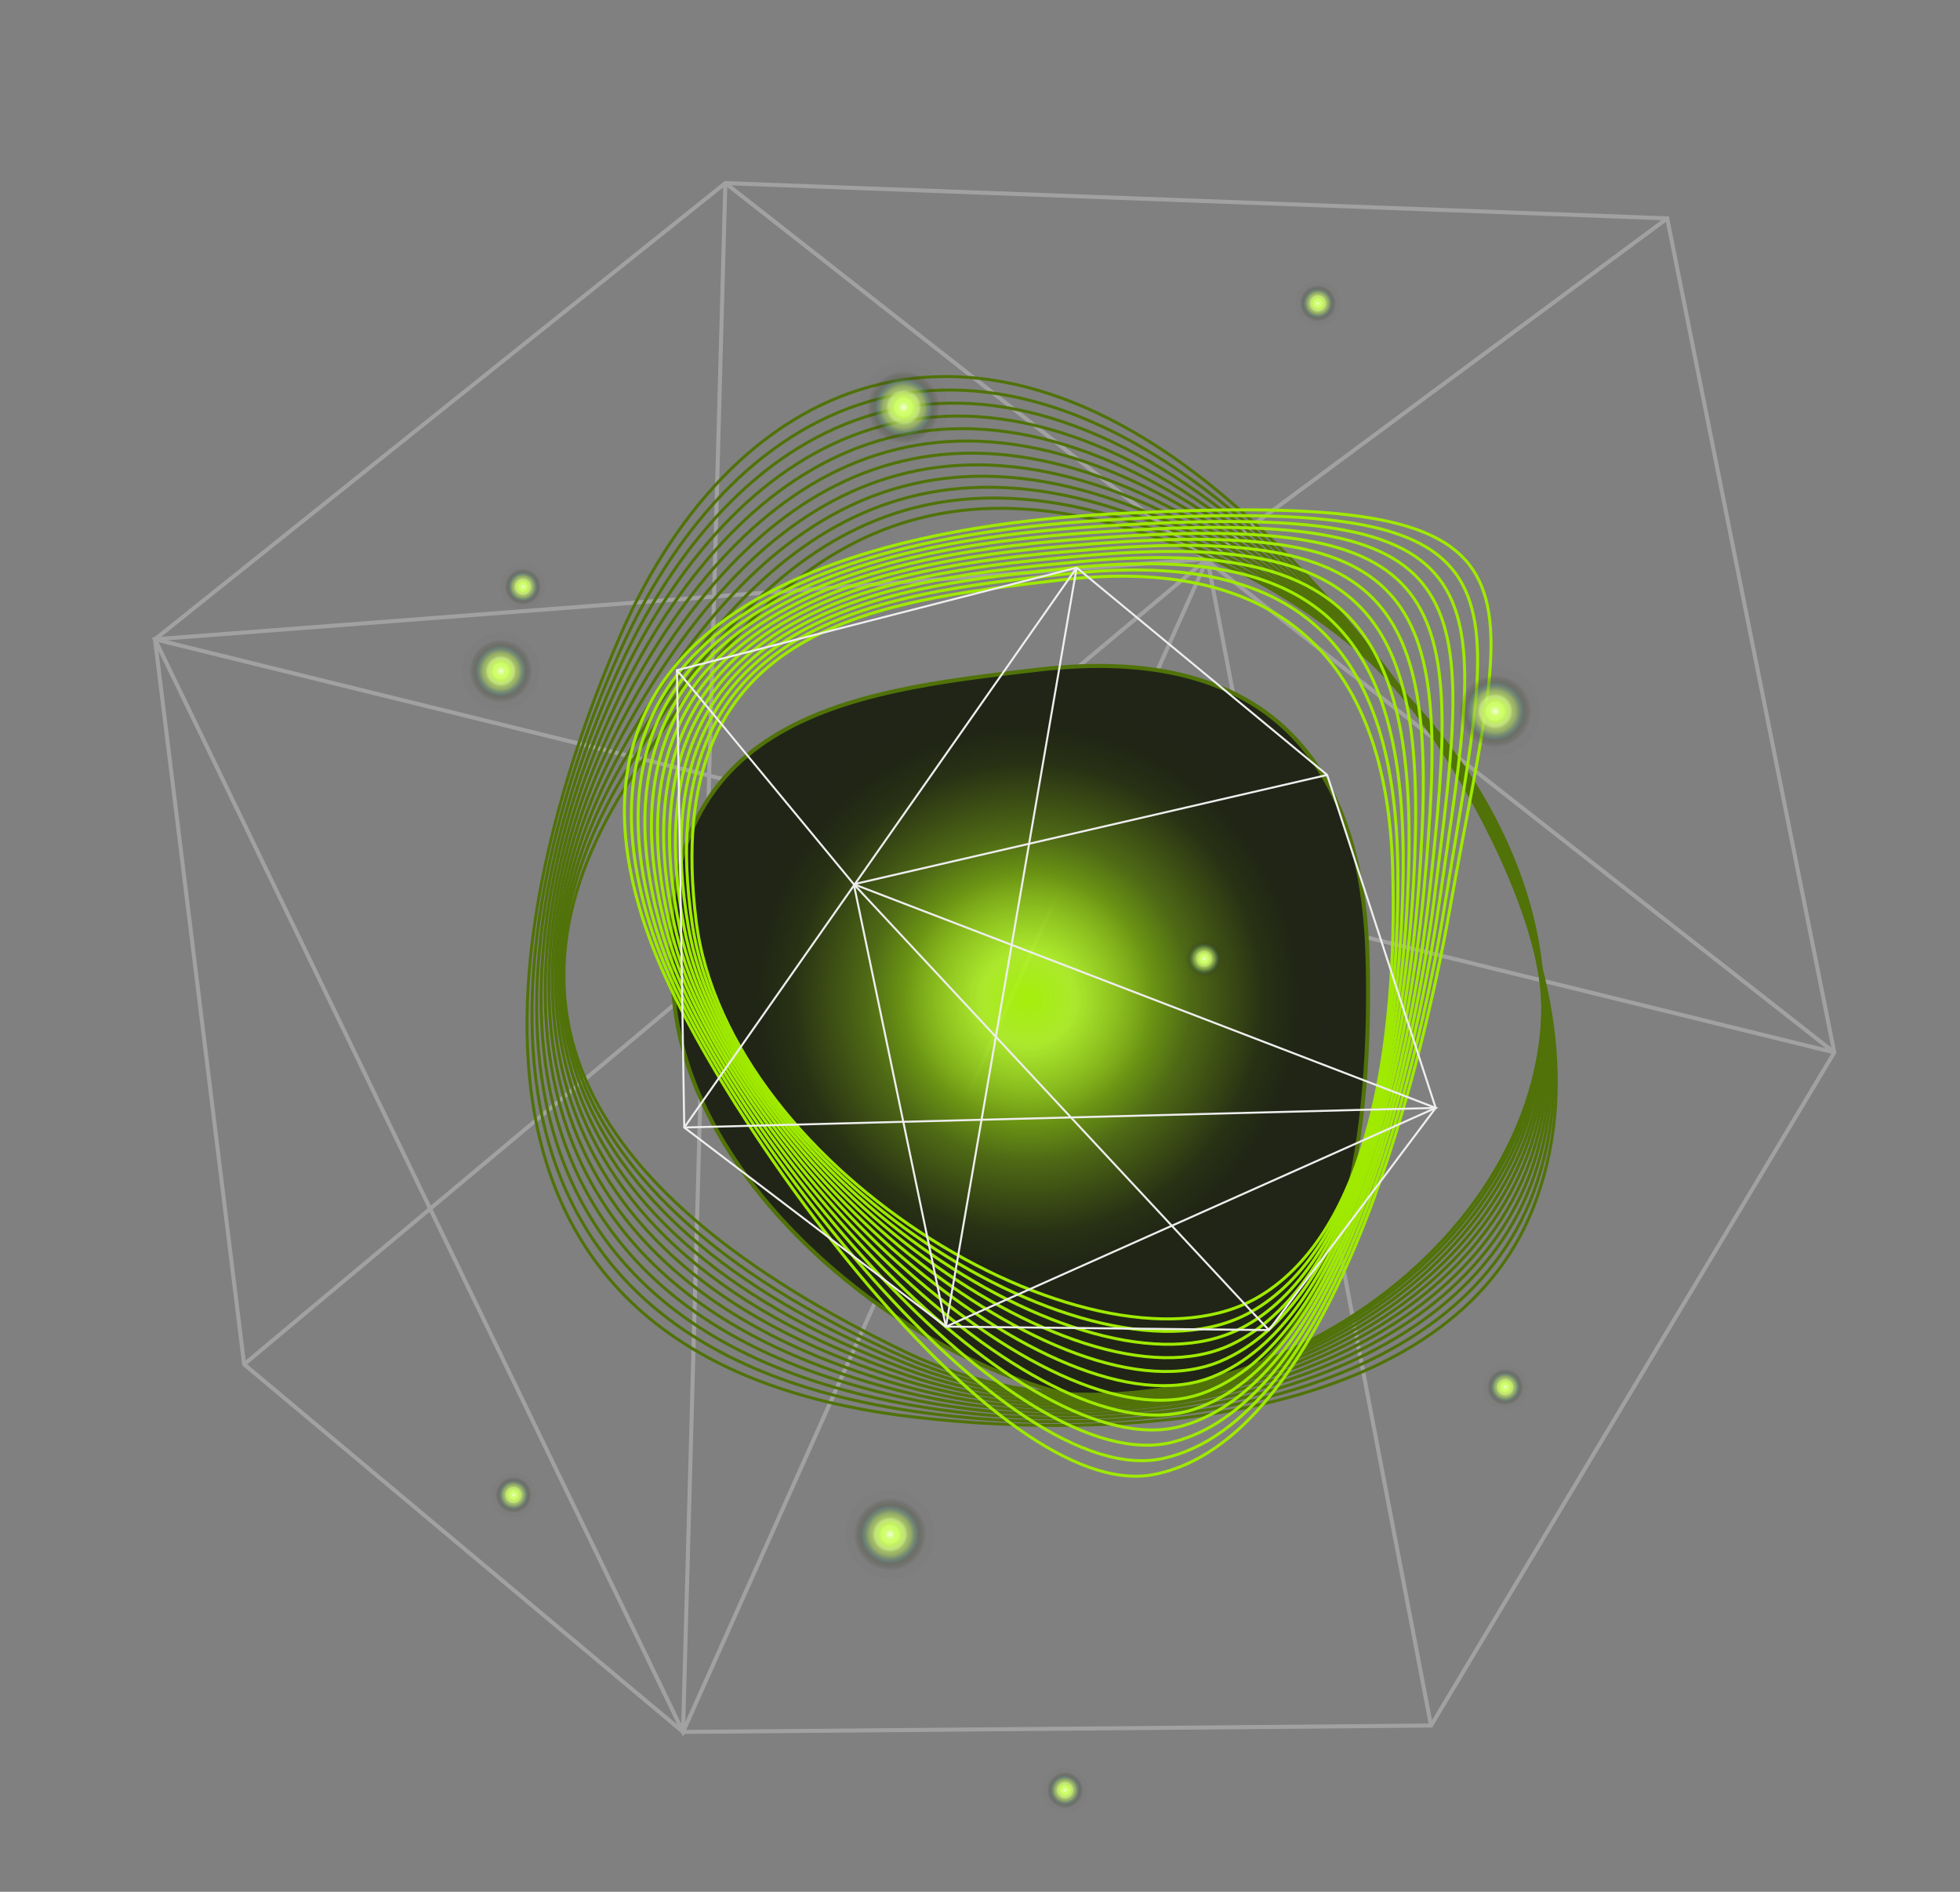 <svg width="487" height="470" viewBox="0 0 487 470" fill="none" xmlns="http://www.w3.org/2000/svg">
<rect x="0" y="0" width="487" height="470" fill="#808080" stroke="none"/>
<path d="M455.766 261.47L355.572 428.701L169.714 430.284L60.659 338.956L38.506 158.825L180.227 45.491L414.254 54.255L455.766 261.47Z" stroke="#A1A1A1" stroke-miterlimit="10"/>
<path d="M455.766 261.47L180.227 45.491" stroke="#A1A1A1" stroke-miterlimit="10"/>
<path d="M355.571 428.701L299.979 138.847" stroke="#A1A1A1" stroke-miterlimit="10"/>
<path d="M299.98 138.847L169.714 430.284L38.506 158.825L299.98 138.847ZM299.98 138.847L414.254 54.255" stroke="#A1A1A1" stroke-miterlimit="10"/>
<path d="M299.98 138.847L60.659 338.956" stroke="#A1A1A1" stroke-miterlimit="10"/>
<path d="M169.714 430.284L180.227 45.491" stroke="#A1A1A1" stroke-miterlimit="10"/>
<path d="M38.506 158.825L455.766 261.47" stroke="#A1A1A1" stroke-miterlimit="10"/>
<g style="mix-blend-mode:lighten">
<path d="M167.722 250.552L167.225 250.614L167.722 250.552C165.439 232.285 167.021 218.26 171.377 207.41C175.73 196.567 182.865 188.859 191.756 183.239C209.494 172.028 234.187 169.145 257.672 166.402L258.004 166.364C282 163.563 302.004 167.06 316.214 178.334C330.415 189.6 338.936 208.718 339.783 237.401C340.433 259.473 338.925 281.951 333.903 300.931C328.878 319.921 320.357 335.325 307.051 343.372L307.309 343.799L307.051 343.372C297.432 349.189 284.427 350.262 270.142 347.561C255.865 344.861 240.37 338.401 225.834 329.235C196.741 310.891 171.623 281.801 167.722 250.552Z" fill="url(#paint0_radial_2659_46970)" style="mix-blend-mode:lighten"/>
<path d="M167.722 250.552L167.225 250.614L167.722 250.552C165.439 232.285 167.021 218.26 171.377 207.41C175.73 196.567 182.865 188.859 191.756 183.239C209.494 172.028 234.187 169.145 257.672 166.402L258.004 166.364C282 163.563 302.004 167.06 316.214 178.334C330.415 189.6 338.936 208.718 339.783 237.401C340.433 259.473 338.925 281.951 333.903 300.931C328.878 319.921 320.357 335.325 307.051 343.372L307.309 343.799L307.051 343.372C297.432 349.189 284.427 350.262 270.142 347.561C255.865 344.861 240.37 338.401 225.834 329.235C196.741 310.891 171.623 281.801 167.722 250.552Z" stroke="#507209"/>
</g>
<path d="M302.447 139.51C351.957 161.679 385.936 210.574 383.222 254.037C379.262 317.109 294.911 369.628 224.785 335.802C143.113 296.399 120.746 249.006 156.696 193.45C186.137 147.908 221.808 103.389 302.447 139.51Z" stroke="#507209" stroke-width="0.75" stroke-miterlimit="10"/>
<path d="M224.875 337.267C138.844 299.106 121.876 245.491 156.411 190.208C185.992 142.853 223.878 100.042 303.43 138.793C352.119 162.459 387.238 213.426 382.976 258.241C377.08 320.221 294.006 367.922 224.875 337.267Z" stroke="#507209" stroke-width="0.75" stroke-miterlimit="10"/>
<path d="M225.044 338.739C134.547 301.897 123.059 241.952 156.225 186.964C185.891 137.772 226.038 96.683 304.456 138.05C352.333 163.213 388.634 216.229 382.793 262.411C375.082 323.351 293.024 366.392 225.044 338.739Z" stroke="#507209" stroke-width="0.75" stroke-miterlimit="10"/>
<path d="M225.183 340.2C130.104 304.86 124.161 238.425 156.006 183.738C185.73 132.696 228.156 93.341 305.427 137.361C352.444 164.016 390.034 219.081 382.545 266.634C373.146 326.527 291.937 365.018 225.183 340.2Z" stroke="#507209" stroke-width="0.75" stroke-miterlimit="10"/>
<path d="M225.322 341.67C125.574 307.921 125.256 234.789 155.76 180.499C185.524 127.586 230.304 90.001 306.477 136.661C352.724 164.798 391.592 221.921 382.397 270.838C371.302 329.675 290.785 363.804 225.322 341.67Z" stroke="#507209" stroke-width="0.75" stroke-miterlimit="10"/>
<path d="M225.451 343.139C120.969 311.217 126.262 231.153 155.532 177.271C185.29 122.453 232.371 86.682 307.451 135.942C352.886 165.576 393.122 224.748 382.153 275.032C369.544 332.84 289.598 362.731 225.451 343.139Z" stroke="#507209" stroke-width="0.75" stroke-miterlimit="10"/>
<path d="M225.59 344.609C116.288 314.683 127.257 227.537 155.295 174.033C185.029 117.308 234.494 83.291 308.454 135.228C353.048 166.356 394.746 227.605 381.947 279.23C367.863 336.015 288.302 361.776 225.59 344.609Z" stroke="#507209" stroke-width="0.75" stroke-miterlimit="10"/>
<path d="M225.72 346.078C111.603 318.381 128.216 223.887 155.069 170.796C184.732 112.139 236.613 79.948 309.457 134.512C353.25 167.138 396.439 230.468 381.741 283.428C366.297 339.22 287.012 360.946 225.72 346.078Z" stroke="#507209" stroke-width="0.75" stroke-miterlimit="10"/>
<path d="M225.858 347.547C106.796 322.31 129.16 220.195 154.832 167.557C184.387 106.955 238.723 76.594 310.459 133.806C353.441 167.92 398.187 233.356 381.524 287.634C364.69 342.43 285.71 360.233 225.858 347.547Z" stroke="#507209" stroke-width="0.75" stroke-miterlimit="10"/>
<path d="M225.997 349.017C101.958 326.521 130.096 216.583 154.605 164.32C184.015 101.75 240.851 73.253 311.456 133.052C353.628 168.653 400.013 236.244 381.314 291.773C363.186 345.682 284.398 359.608 225.997 349.017Z" stroke="#507209" stroke-width="0.75" stroke-miterlimit="10"/>
<path d="M226.126 350.486C97.197 331.032 130.937 212.851 154.368 161.091C183.604 96.539 242.952 69.898 312.455 132.375C353.825 169.474 401.897 239.235 381.103 296.028C361.72 348.956 283.144 359.085 226.126 350.486Z" stroke="#507209" stroke-width="0.75" stroke-miterlimit="10"/>
<path d="M313.458 131.66C353.987 170.253 403.819 242.23 380.887 300.226C360.298 352.264 281.834 358.625 226.265 351.956C92.411 335.873 131.787 209.21 154.142 157.835C183.132 91.265 245.075 66.507 313.458 131.66Z" stroke="#507209" stroke-width="0.75" stroke-miterlimit="10"/>
<path d="M346.027 215.591C347.329 259.788 339.991 305.715 313.053 322.004C273.997 345.626 180.825 291.733 172.97 228.819C163.81 155.521 216.592 149.572 263.69 144.072C311.817 138.454 344.328 158.049 346.027 215.591Z" stroke="#9FEA00" stroke-width="0.75" stroke-miterlimit="10"/>
<path d="M171.965 229.358C160.838 153.959 219.02 147.551 265.068 142.575C318.871 136.752 346.887 156.462 347.332 216.46C347.64 260.64 338.977 310.258 310.647 326.039C271.425 347.886 180.97 290.352 171.965 229.358Z" stroke="#9FEA00" stroke-width="0.75" stroke-miterlimit="10"/>
<path d="M170.971 229.898C157.796 152.331 221.472 145.601 266.466 141.071C325.932 135.09 349.535 154.962 348.638 217.33C348 261.489 337.986 314.862 308.242 330.065C268.935 350.213 181.007 288.969 170.971 229.898Z" stroke="#9FEA00" stroke-width="0.75" stroke-miterlimit="10"/>
<path d="M169.977 230.439C154.67 150.763 223.919 143.689 267.845 139.575C332.999 133.459 352.209 153.406 349.945 218.19C348.391 262.331 337.052 319.394 305.837 334.101C266.448 352.599 180.948 287.585 169.977 230.439Z" stroke="#9FEA00" stroke-width="0.75" stroke-miterlimit="10"/>
<path d="M168.972 230.988C151.447 149.175 226.38 141.828 269.233 138.07C340.076 131.827 354.931 151.856 351.241 219.058C348.834 263.13 336.139 324.094 303.412 338.124C264.022 355.06 180.809 286.213 168.972 230.988Z" stroke="#9FEA00" stroke-width="0.75" stroke-miterlimit="10"/>
<path d="M167.978 231.528C148.134 147.606 228.84 139.985 270.62 136.574C347.149 130.323 357.692 150.299 352.546 219.927C349.287 264.027 335.266 328.788 301.025 342.161C261.629 357.573 180.589 284.861 167.978 231.528Z" stroke="#9FEA00" stroke-width="0.75" stroke-miterlimit="10"/>
<path d="M166.973 232.067C144.74 146.058 231.291 138.211 271.999 135.068C354.231 128.819 360.5 148.758 353.839 220.815C349.771 264.898 334.336 333.545 298.616 346.216C259.268 360.148 180.297 283.542 166.973 232.067Z" stroke="#9FEA00" stroke-width="0.75" stroke-miterlimit="10"/>
<path d="M166.018 232.612C141.218 144.537 233.799 136.375 273.425 133.577C361.348 127.359 363.397 147.216 355.196 221.661C350.34 265.72 333.523 338.324 296.258 350.267C256.872 362.779 179.94 282.196 166.018 232.612Z" stroke="#9FEA00" stroke-width="0.75" stroke-miterlimit="10"/>
<path d="M164.984 233.158C137.525 143.055 236.223 134.588 274.775 132.068C368.401 125.95 366.255 145.67 356.463 222.527C350.865 266.576 332.634 343.163 293.808 354.249C254.57 365.458 179.511 280.891 164.984 233.158Z" stroke="#9FEA00" stroke-width="0.75" stroke-miterlimit="10"/>
<path d="M163.95 233.694C133.708 141.639 238.655 132.821 276.124 130.569C375.458 124.6 369.17 144.139 357.741 223.383C351.381 267.431 331.767 348.073 291.383 358.282C252.232 368.191 179.069 279.604 163.95 233.694Z" stroke="#9FEA00" stroke-width="0.75" stroke-miterlimit="10"/>
<path d="M162.985 234.237C129.808 140.272 241.142 131.089 277.553 129.048C382.589 123.296 372.202 142.61 359.087 224.237C351.994 268.296 330.96 353.067 289.004 362.339C249.893 370.934 178.557 278.348 162.985 234.237Z" stroke="#9FEA00" stroke-width="0.75" stroke-miterlimit="10"/>
<path d="M360.371 225.124C352.596 269.17 330.122 358.078 286.601 366.346C247.544 373.774 178.01 277.129 161.985 234.738C125.736 138.957 243.617 129.278 278.933 127.533C389.669 122.096 375.219 141.13 360.371 225.124Z" stroke="#9FEA00" stroke-width="0.75" stroke-miterlimit="10"/>
<path d="M267.515 141.029L329.761 192.527L356.724 275.252L315.293 330.447L235.037 329.588L170.019 280.123L168.195 166.504L267.515 141.029Z" stroke="#EEEEEE" stroke-width="0.5" stroke-miterlimit="10"/>
<path d="M267.515 141.029L170.02 280.114" stroke="#EEEEEE" stroke-width="0.5" stroke-miterlimit="10"/>
<path d="M329.76 192.527L212.146 219.678" stroke="#EEEEEE" stroke-width="0.5" stroke-miterlimit="10"/>
<path d="M212.147 219.678L356.724 275.252L235.037 329.588L212.147 219.678ZM212.147 219.678L168.195 166.504" stroke="#EEEEEE" stroke-width="0.5" stroke-miterlimit="10"/>
<path d="M212.147 219.678L315.293 330.447" stroke="#EEEEEE" stroke-width="0.5" stroke-miterlimit="10"/>
<path d="M356.723 275.252L170.02 280.114" stroke="#EEEEEE" stroke-width="0.5" stroke-miterlimit="10"/>
<path d="M235.027 329.587L267.515 141.029" stroke="#EEEEEE" stroke-width="0.5" stroke-miterlimit="10"/>
<path style="mix-blend-mode:screen" d="M224.765 370.704C218.963 368.704 212.637 371.787 210.637 377.589C208.637 383.391 211.72 389.716 217.522 391.716C223.325 393.717 229.65 390.634 231.65 384.832C233.65 379.029 230.567 372.704 224.765 370.704Z" fill="url(#paint1_radial_2659_46970)"/>
<path style="mix-blend-mode:screen" d="M231.389 92.444C226.562 88.654 219.576 89.494 215.785 94.321C211.995 99.149 212.836 106.134 217.663 109.925C222.49 113.715 229.476 112.874 233.266 108.047C237.056 103.22 236.216 96.234 231.389 92.444Z" fill="url(#paint2_radial_2659_46970)"/>
<path style="mix-blend-mode:screen" d="M373.154 165.713C375.326 166.042 377.353 167.007 378.977 168.487C380.601 169.967 381.75 171.896 382.278 174.028C382.807 176.161 382.691 178.403 381.946 180.47C381.201 182.537 379.859 184.337 378.091 185.642C376.324 186.947 374.209 187.698 372.014 187.802C369.819 187.905 367.642 187.355 365.76 186.221C363.877 185.088 362.373 183.422 361.437 181.434C360.501 179.446 360.176 177.225 360.502 175.052C360.942 172.136 362.522 169.515 364.895 167.763C367.267 166.012 370.238 165.275 373.154 165.713Z" fill="url(#paint3_radial_2659_46970)"/>
<path style="mix-blend-mode:screen" d="M133.909 164.899C132.91 159.668 127.858 156.237 122.626 157.237C117.395 158.237 113.964 163.289 114.964 168.52C115.964 173.752 121.016 177.183 126.247 176.183C131.479 175.183 134.909 170.131 133.909 164.899Z" fill="url(#paint4_radial_2659_46970)"/>
<path style="mix-blend-mode:screen" d="M374.578 339.095C375.671 339.21 376.705 339.646 377.551 340.348C378.396 341.051 379.013 341.988 379.326 343.042C379.638 344.096 379.631 345.218 379.305 346.268C378.979 347.317 378.35 348.247 377.496 348.938C376.642 349.63 375.602 350.053 374.508 350.154C373.414 350.255 372.314 350.029 371.348 349.505C370.382 348.98 369.593 348.182 369.082 347.209C368.57 346.237 368.358 345.134 368.472 344.041C368.626 342.576 369.356 341.231 370.501 340.304C371.646 339.376 373.112 338.941 374.578 339.095Z" fill="url(#paint5_radial_2659_46970)"/>
<path style="mix-blend-mode:screen" d="M299.78 232.667C300.873 232.782 301.908 233.218 302.753 233.921C303.598 234.623 304.215 235.561 304.528 236.614C304.84 237.668 304.833 238.79 304.507 239.84C304.182 240.89 303.552 241.819 302.698 242.511C301.844 243.202 300.804 243.625 299.71 243.726C298.616 243.827 297.516 243.601 296.55 243.077C295.584 242.553 294.796 241.754 294.284 240.781C293.772 239.809 293.56 238.707 293.674 237.614C293.828 236.148 294.558 234.803 295.703 233.876C296.848 232.948 298.315 232.513 299.78 232.667Z" fill="url(#paint6_radial_2659_46970)"/>
<path style="mix-blend-mode:screen" d="M130.51 140.249C131.603 140.363 132.637 140.8 133.482 141.502C134.327 142.205 134.945 143.142 135.257 144.196C135.57 145.249 135.562 146.372 135.237 147.422C134.911 148.471 134.282 149.401 133.428 150.092C132.574 150.784 131.534 151.207 130.44 151.308C129.345 151.409 128.246 151.183 127.28 150.658C126.314 150.134 125.525 149.335 125.013 148.363C124.501 147.39 124.289 146.288 124.404 145.195C124.558 143.729 125.287 142.385 126.432 141.457C127.577 140.53 129.044 140.095 130.51 140.249Z" fill="url(#paint7_radial_2659_46970)"/>
<path style="mix-blend-mode:screen" d="M265.21 439.213C266.303 439.327 267.337 439.763 268.182 440.466C269.027 441.169 269.645 442.106 269.957 443.16C270.27 444.213 270.263 445.336 269.937 446.385C269.611 447.435 268.982 448.364 268.128 449.056C267.274 449.748 266.234 450.171 265.14 450.272C264.045 450.372 262.946 450.146 261.98 449.622C261.014 449.098 260.225 448.299 259.713 447.327C259.201 446.354 258.989 445.252 259.104 444.159C259.26 442.694 259.991 441.352 261.135 440.424C262.28 439.497 263.745 439.062 265.21 439.213Z" fill="url(#paint8_radial_2659_46970)"/>
<path style="mix-blend-mode:screen" d="M328.037 69.822C329.13 69.937 330.164 70.373 331.009 71.075C331.855 71.778 332.472 72.715 332.785 73.769C333.097 74.823 333.09 75.945 332.764 76.995C332.438 78.044 331.809 78.974 330.955 79.665C330.101 80.357 329.061 80.78 327.967 80.881C326.873 80.982 325.773 80.756 324.807 80.232C323.841 79.707 323.052 78.909 322.541 77.936C322.029 76.964 321.817 75.861 321.931 74.768C322.007 74.043 322.226 73.339 322.574 72.698C322.922 72.056 323.393 71.49 323.96 71.031C324.527 70.571 325.179 70.228 325.878 70.021C326.578 69.813 327.311 69.746 328.037 69.822Z" fill="url(#paint9_radial_2659_46970)"/>
<path style="mix-blend-mode:screen" d="M128.171 365.882C129.264 365.996 130.298 366.432 131.143 367.135C131.988 367.838 132.606 368.775 132.918 369.828C133.231 370.882 133.224 372.005 132.898 373.054C132.572 374.104 131.943 375.033 131.089 375.725C130.235 376.417 129.195 376.84 128.101 376.941C127.006 377.041 125.907 376.815 124.941 376.291C123.975 375.767 123.186 374.968 122.674 373.996C122.162 373.023 121.95 371.921 122.065 370.828C122.219 369.362 122.948 368.018 124.094 367.09C125.239 366.163 126.705 365.728 128.171 365.882Z" fill="url(#paint10_radial_2659_46970)"/>
<defs>
<radialGradient id="paint0_radial_2659_46970" cx="0" cy="0" r="1" gradientUnits="userSpaceOnUse" gradientTransform="translate(255.408 248.066) rotate(-84.011) scale(89.99 89.99)">
<stop stop-color="#A8F800" stop-opacity="0.92"/>
<stop offset="0.13" stop-color="#B3FA1E" stop-opacity="0.85"/>
<stop offset="0.24" stop-color="#8FC915" stop-opacity="0.9"/>
<stop offset="0.34" stop-color="#6C9514"/>
<stop offset="0.45" stop-color="#4E6915"/>
<stop offset="0.55" stop-color="#3B4D14"/>
<stop offset="0.65" stop-color="#283114"/>
<stop offset="0.75" stop-color="#202515"/>
<stop offset="0.83" stop-color="#212517"/>
</radialGradient>
<radialGradient id="paint1_radial_2659_46970" cx="0" cy="0" r="1" gradientUnits="userSpaceOnUse" gradientTransform="translate(221.144 381.21) rotate(-160.981) scale(11.113 11.113)">
<stop stop-color="#F2FFD7"/>
<stop offset="0.04" stop-color="#E7FFB5"/>
<stop offset="0.08" stop-color="#DAFF8C"/>
<stop offset="0.12" stop-color="#D1FF71"/>
<stop offset="0.15" stop-color="#CEFF67"/>
<stop offset="0.18" stop-color="#D1FF6F"/>
<stop offset="0.24" stop-color="#C3F25E"/>
<stop offset="0.34" stop-color="#CFF47F" stop-opacity="0.82"/>
<stop offset="0.396" stop-color="#ADD35D" stop-opacity="0.75"/>
<stop offset="0.47" stop-color="#A2C55A" stop-opacity="0.63"/>
<stop offset="0.63" stop-color="#376669" stop-opacity="0.36"/>
<stop offset="0.63" stop-color="#4A5532" stop-opacity="0.37"/>
<stop offset="0.81" stop-color="#221D1A" stop-opacity="0.02"/>
<stop offset="0.82" stop-color="#202418" stop-opacity="0.01"/>
</radialGradient>
<radialGradient id="paint2_radial_2659_46970" cx="0" cy="0" r="1" gradientUnits="userSpaceOnUse" gradientTransform="translate(224.526 101.184) rotate(-141.861) scale(11.113)">
<stop stop-color="#F2FFD7"/>
<stop offset="0.04" stop-color="#E7FFB5"/>
<stop offset="0.08" stop-color="#DAFF8C"/>
<stop offset="0.12" stop-color="#D1FF71"/>
<stop offset="0.15" stop-color="#CEFF67"/>
<stop offset="0.18" stop-color="#D1FF6F"/>
<stop offset="0.24" stop-color="#C3F25E"/>
<stop offset="0.34" stop-color="#CFF47F" stop-opacity="0.82"/>
<stop offset="0.396" stop-color="#ADD35D" stop-opacity="0.75"/>
<stop offset="0.47" stop-color="#A2C55A" stop-opacity="0.63"/>
<stop offset="0.63" stop-color="#376669" stop-opacity="0.36"/>
<stop offset="0.63" stop-color="#4A5532" stop-opacity="0.37"/>
<stop offset="0.81" stop-color="#221D1A" stop-opacity="0.02"/>
<stop offset="0.82" stop-color="#202418" stop-opacity="0.01"/>
</radialGradient>
<radialGradient id="paint3_radial_2659_46970" cx="0" cy="0" r="1" gradientUnits="userSpaceOnUse" gradientTransform="translate(371.492 176.701) rotate(-84.011) scale(11.113 11.113)">
<stop stop-color="#F2FFD7"/>
<stop offset="0.04" stop-color="#E7FFB5"/>
<stop offset="0.08" stop-color="#DAFF8C"/>
<stop offset="0.12" stop-color="#D1FF71"/>
<stop offset="0.15" stop-color="#CEFF67"/>
<stop offset="0.18" stop-color="#D1FF6F"/>
<stop offset="0.24" stop-color="#C3F25E"/>
<stop offset="0.34" stop-color="#CFF47F" stop-opacity="0.82"/>
<stop offset="0.396" stop-color="#ADD35D" stop-opacity="0.75"/>
<stop offset="0.47" stop-color="#A2C55A" stop-opacity="0.63"/>
<stop offset="0.63" stop-color="#376669" stop-opacity="0.36"/>
<stop offset="0.63" stop-color="#4A5532" stop-opacity="0.37"/>
<stop offset="0.81" stop-color="#221D1A" stop-opacity="0.02"/>
<stop offset="0.82" stop-color="#202418" stop-opacity="0.01"/>
</radialGradient>
<radialGradient id="paint4_radial_2659_46970" cx="0" cy="0" r="1" gradientUnits="userSpaceOnUse" gradientTransform="translate(124.437 166.71) rotate(-100.82) scale(9.644 9.644)">
<stop stop-color="#F2FFD7"/>
<stop offset="0.04" stop-color="#E7FFB5"/>
<stop offset="0.08" stop-color="#DAFF8C"/>
<stop offset="0.12" stop-color="#D1FF71"/>
<stop offset="0.15" stop-color="#CEFF67"/>
<stop offset="0.18" stop-color="#D1FF6F"/>
<stop offset="0.24" stop-color="#C3F25E"/>
<stop offset="0.34" stop-color="#CFF47F" stop-opacity="0.82"/>
<stop offset="0.396" stop-color="#ADD35D" stop-opacity="0.75"/>
<stop offset="0.47" stop-color="#A2C55A" stop-opacity="0.63"/>
<stop offset="0.63" stop-color="#376669" stop-opacity="0.36"/>
<stop offset="0.63" stop-color="#4A5532" stop-opacity="0.37"/>
<stop offset="0.81" stop-color="#221D1A" stop-opacity="0.02"/>
<stop offset="0.82" stop-color="#202418" stop-opacity="0.01"/>
</radialGradient>
<radialGradient id="paint5_radial_2659_46970" cx="0" cy="0" r="1" gradientUnits="userSpaceOnUse" gradientTransform="translate(373.998 344.621) rotate(-84.011) scale(5.556 5.556)">
<stop stop-color="#F2FFD6"/>
<stop offset="0.04" stop-color="#E7FFB5"/>
<stop offset="0.08" stop-color="#DAFF8C"/>
<stop offset="0.12" stop-color="#D1FF71"/>
<stop offset="0.15" stop-color="#CEFF67"/>
<stop offset="0.18" stop-color="#D1FF6F"/>
<stop offset="0.24" stop-color="#C3F25E"/>
<stop offset="0.34" stop-color="#CFF47F" stop-opacity="0.82"/>
<stop offset="0.396" stop-color="#ADD35D" stop-opacity="0.75"/>
<stop offset="0.47" stop-color="#A2C55A" stop-opacity="0.63"/>
<stop offset="0.63" stop-color="#376669" stop-opacity="0.36"/>
<stop offset="0.63" stop-color="#4A5532" stop-opacity="0.37"/>
<stop offset="0.81" stop-color="#221D1A" stop-opacity="0.02"/>
<stop offset="0.82" stop-color="#202418" stop-opacity="0.01"/>
</radialGradient>
<radialGradient id="paint6_radial_2659_46970" cx="0" cy="0" r="1" gradientUnits="userSpaceOnUse" gradientTransform="translate(299.201 238.193) rotate(-84.011) scale(5.556)">
<stop stop-color="#F2FFD7"/>
<stop offset="0.04" stop-color="#E7FFB5"/>
<stop offset="0.08" stop-color="#DAFF8C"/>
<stop offset="0.12" stop-color="#D1FF71"/>
<stop offset="0.15" stop-color="#CEFF67"/>
<stop offset="0.18" stop-color="#D1FF6F"/>
<stop offset="0.24" stop-color="#C3F25E"/>
<stop offset="0.34" stop-color="#CFF47F" stop-opacity="0.82"/>
<stop offset="0.396" stop-color="#ADD35D" stop-opacity="0.75"/>
<stop offset="0.47" stop-color="#A2C55A" stop-opacity="0.63"/>
<stop offset="0.63" stop-color="#376669" stop-opacity="0.36"/>
<stop offset="0.63" stop-color="#4A5532" stop-opacity="0.37"/>
<stop offset="0.81" stop-color="#221D1A" stop-opacity="0.02"/>
<stop offset="0.82" stop-color="#202418" stop-opacity="0.01"/>
</radialGradient>
<radialGradient id="paint7_radial_2659_46970" cx="0" cy="0" r="1" gradientUnits="userSpaceOnUse" gradientTransform="translate(129.93 145.775) rotate(-84.011) scale(5.556 5.556)">
<stop stop-color="#F2FFD7"/>
<stop offset="0.04" stop-color="#E7FFB5"/>
<stop offset="0.08" stop-color="#DAFF8C"/>
<stop offset="0.12" stop-color="#D1FF71"/>
<stop offset="0.15" stop-color="#CEFF67"/>
<stop offset="0.18" stop-color="#D1FF6F"/>
<stop offset="0.24" stop-color="#C3F25E"/>
<stop offset="0.34" stop-color="#CFF47F" stop-opacity="0.82"/>
<stop offset="0.396" stop-color="#ADD35D" stop-opacity="0.75"/>
<stop offset="0.47" stop-color="#A2C55A" stop-opacity="0.63"/>
<stop offset="0.63" stop-color="#376669" stop-opacity="0.36"/>
<stop offset="0.63" stop-color="#4A5532" stop-opacity="0.37"/>
<stop offset="0.81" stop-color="#221D1A" stop-opacity="0.02"/>
<stop offset="0.82" stop-color="#202418" stop-opacity="0.01"/>
</radialGradient>
<radialGradient id="paint8_radial_2659_46970" cx="0" cy="0" r="1" gradientUnits="userSpaceOnUse" gradientTransform="translate(264.63 444.739) rotate(-84.011) scale(5.556)">
<stop stop-color="#F2FFD7"/>
<stop offset="0.04" stop-color="#E7FFB5"/>
<stop offset="0.08" stop-color="#DAFF8C"/>
<stop offset="0.12" stop-color="#D1FF71"/>
<stop offset="0.15" stop-color="#CEFF67"/>
<stop offset="0.18" stop-color="#D1FF6F"/>
<stop offset="0.24" stop-color="#C3F25E"/>
<stop offset="0.34" stop-color="#CFF47F" stop-opacity="0.82"/>
<stop offset="0.396" stop-color="#ADD35D" stop-opacity="0.75"/>
<stop offset="0.47" stop-color="#A2C55A" stop-opacity="0.63"/>
<stop offset="0.63" stop-color="#376669" stop-opacity="0.36"/>
<stop offset="0.63" stop-color="#4A5532" stop-opacity="0.37"/>
<stop offset="0.81" stop-color="#221D1A" stop-opacity="0.02"/>
<stop offset="0.82" stop-color="#202418" stop-opacity="0.01"/>
</radialGradient>
<radialGradient id="paint9_radial_2659_46970" cx="0" cy="0" r="1" gradientUnits="userSpaceOnUse" gradientTransform="translate(327.457 75.348) rotate(-84.011) scale(5.556)">
<stop stop-color="#F2FFD7"/>
<stop offset="0.04" stop-color="#E7FFB5"/>
<stop offset="0.08" stop-color="#DAFF8C"/>
<stop offset="0.12" stop-color="#D1FF71"/>
<stop offset="0.15" stop-color="#CEFF67"/>
<stop offset="0.18" stop-color="#D1FF6F"/>
<stop offset="0.24" stop-color="#C3F25E"/>
<stop offset="0.34" stop-color="#CFF47F" stop-opacity="0.82"/>
<stop offset="0.396" stop-color="#ADD35D" stop-opacity="0.75"/>
<stop offset="0.47" stop-color="#A2C55A" stop-opacity="0.63"/>
<stop offset="0.63" stop-color="#376669" stop-opacity="0.36"/>
<stop offset="0.63" stop-color="#4A5532" stop-opacity="0.37"/>
<stop offset="0.81" stop-color="#221D1A" stop-opacity="0.02"/>
<stop offset="0.82" stop-color="#202418" stop-opacity="0.01"/>
</radialGradient>
<radialGradient id="paint10_radial_2659_46970" cx="0" cy="0" r="1" gradientUnits="userSpaceOnUse" gradientTransform="translate(127.591 371.408) rotate(-84.011) scale(5.556)">
<stop stop-color="#F2FFD7"/>
<stop offset="0.04" stop-color="#E7FFB5"/>
<stop offset="0.08" stop-color="#DAFF8C"/>
<stop offset="0.12" stop-color="#D1FF71"/>
<stop offset="0.15" stop-color="#CEFF67"/>
<stop offset="0.18" stop-color="#D1FF6F"/>
<stop offset="0.24" stop-color="#C3F25E"/>
<stop offset="0.34" stop-color="#CFF47F" stop-opacity="0.82"/>
<stop offset="0.396" stop-color="#ADD35D" stop-opacity="0.75"/>
<stop offset="0.47" stop-color="#A2C55A" stop-opacity="0.63"/>
<stop offset="0.63" stop-color="#376669" stop-opacity="0.36"/>
<stop offset="0.63" stop-color="#4A5532" stop-opacity="0.37"/>
<stop offset="0.81" stop-color="#221D1A" stop-opacity="0.02"/>
<stop offset="0.82" stop-color="#202418" stop-opacity="0.01"/>
</radialGradient>
</defs>
</svg>
